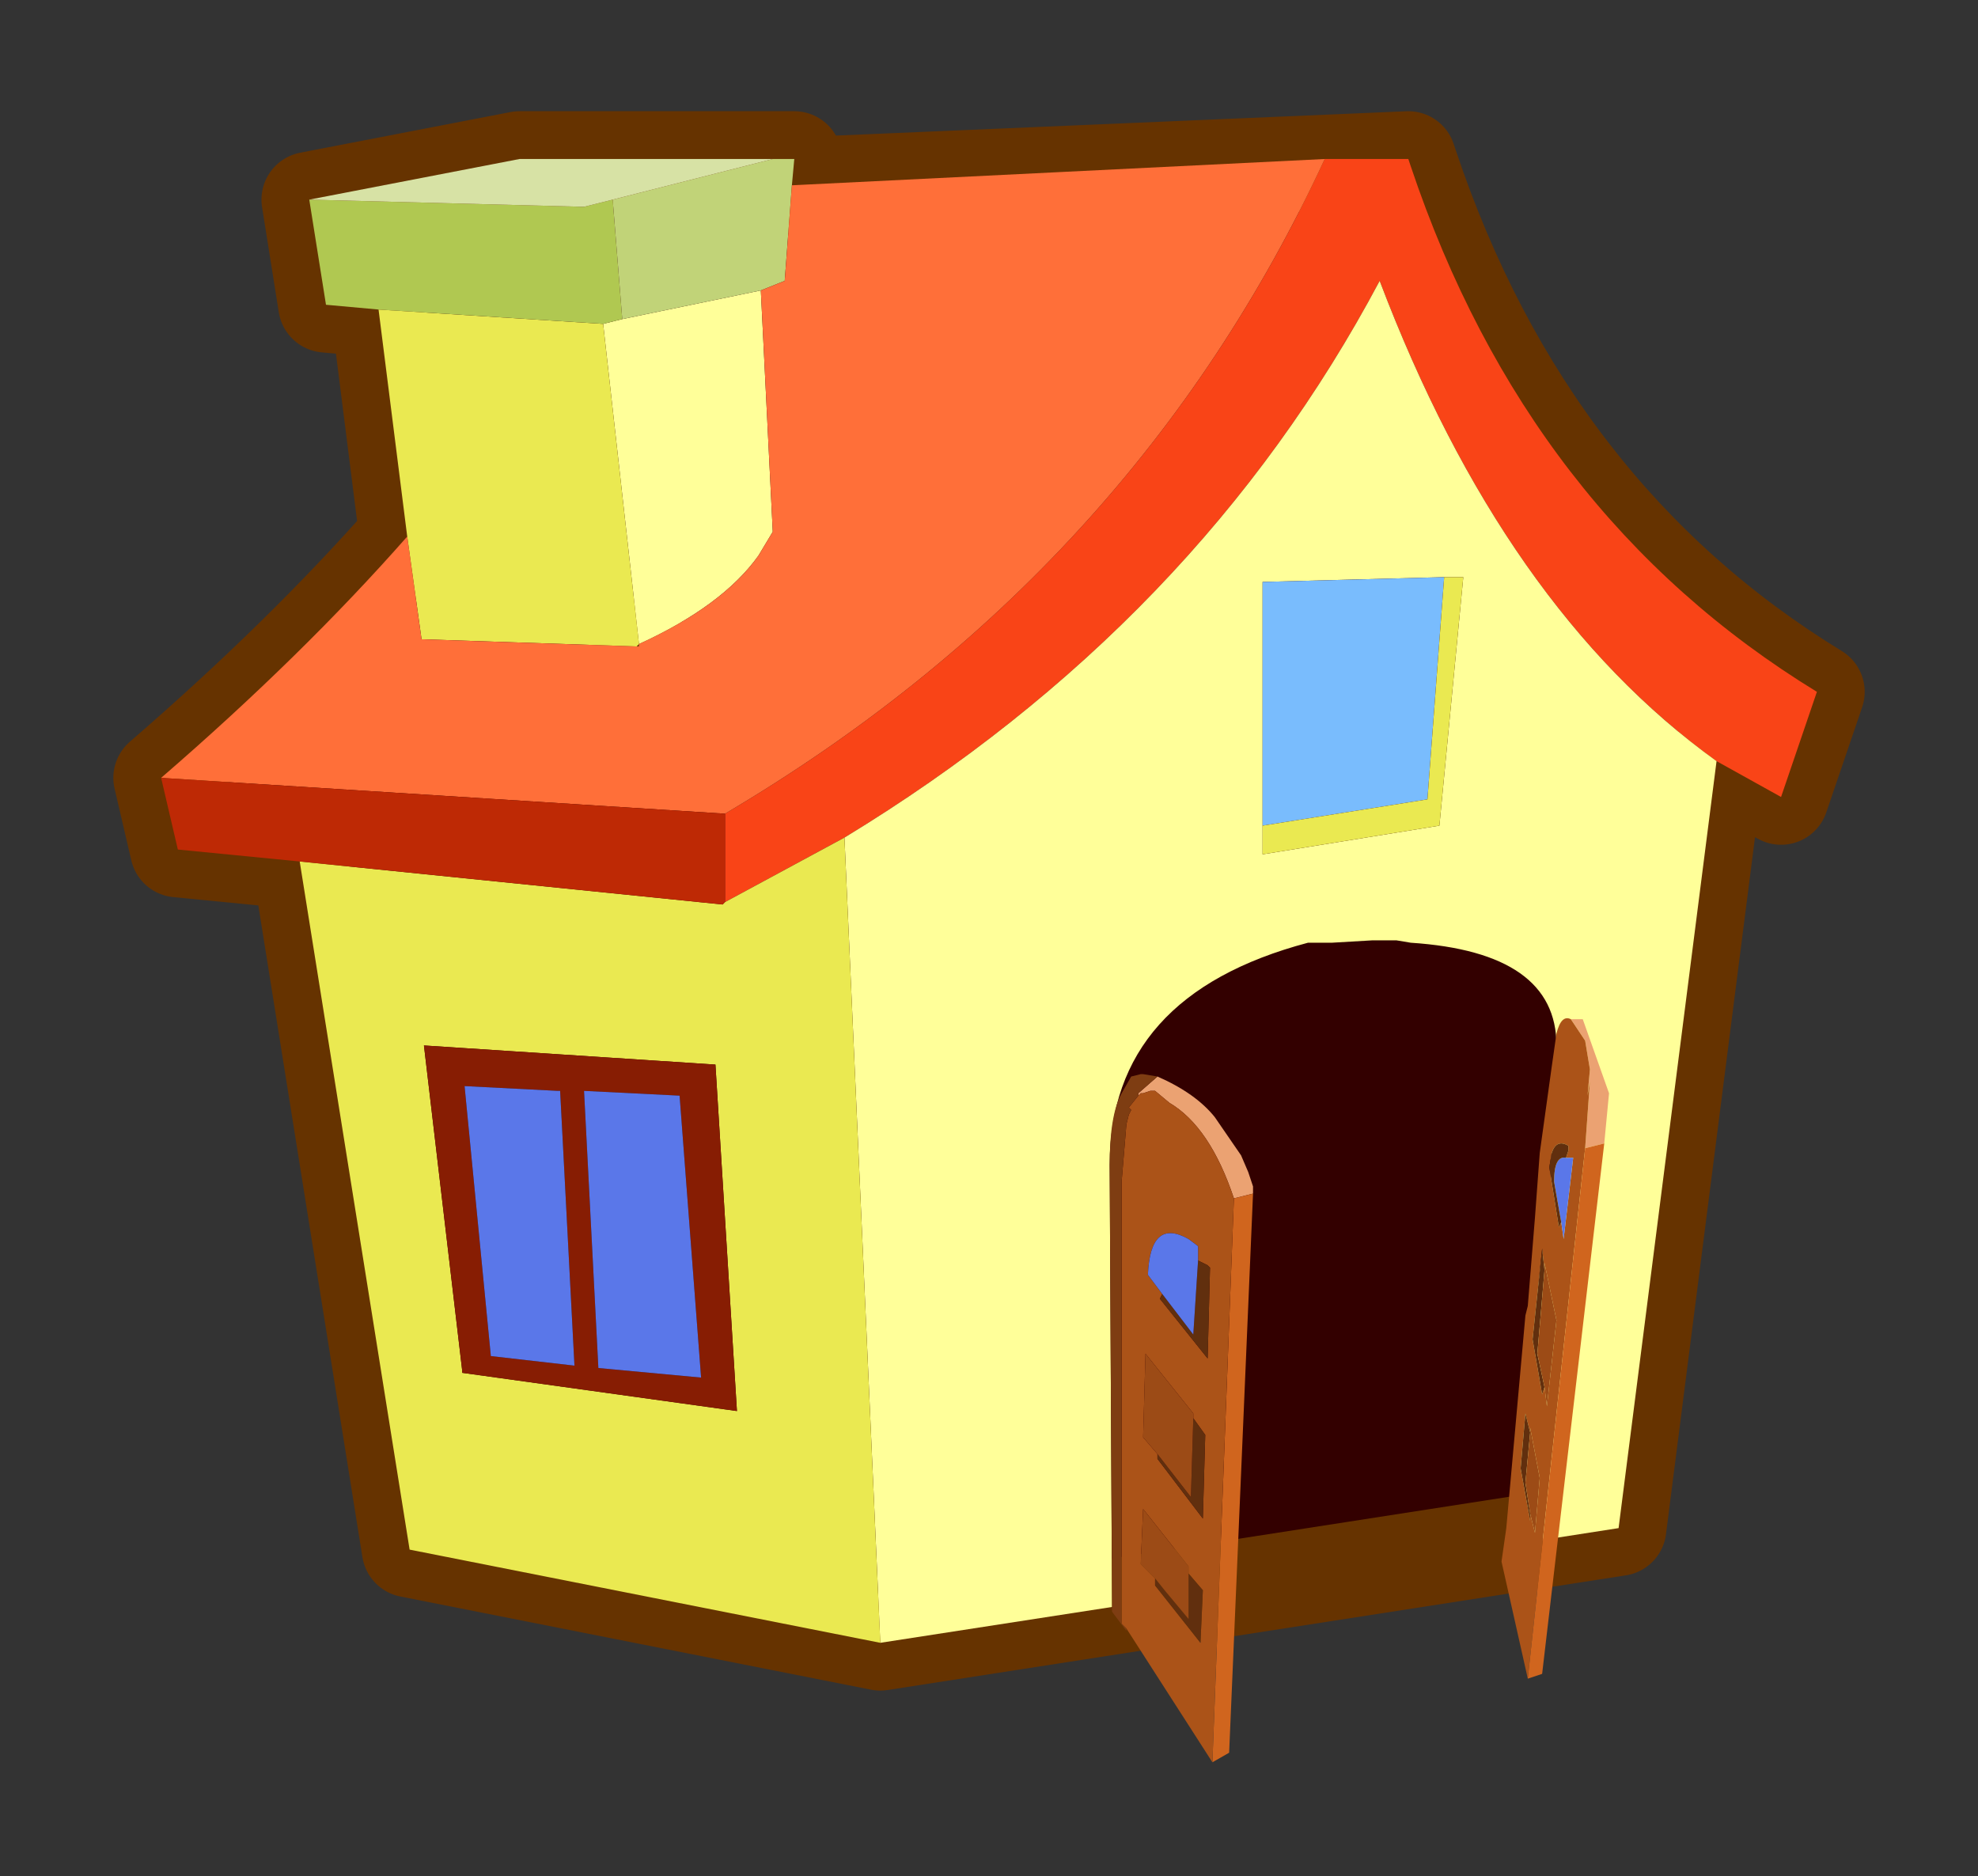<?xml version="1.0" encoding="UTF-8" standalone="no"?>
<svg xmlns:xlink="http://www.w3.org/1999/xlink" height="44.25px" width="46.65px" xmlns="http://www.w3.org/2000/svg">
  <rect width="100%" height="100%" fill="#333333" stroke="none"/>
  <g transform="matrix(1.0, 0.0, 0.0, 1.0, 6.0, 5.85)">
    <use data-characterId="85" height="34.55" transform="matrix(1.127, 0.0, 0.0, 1.127, -3.327, -3.227)" width="36.65" xlink:href="#shape0"/>
  </g>
  <defs>
    <g id="shape0" transform="matrix(1.0, 0.0, 0.0, 1.0, 1.0, 1.0)">
      <path d="M26.15 0.15 Q28.6 7.45 34.65 11.15 L33.9 13.35 32.55 12.6 30.5 28.65 15.05 31.05 5.2 29.1 2.9 14.7 0.35 14.45 0.0 12.95 Q2.95 10.4 5.15 7.9 L4.55 3.15 3.45 3.05 3.1 0.85 7.5 0.0 13.25 0.0 13.2 0.55 26.1 0.0 26.15 0.15 M10.0 10.15 L9.95 10.2 10.0 10.2 10.0 10.15" fill="#330000" fill-rule="evenodd" stroke="none"/>
      <path d="M26.15 0.15 Q28.6 7.45 34.65 11.15 L33.9 13.35 32.55 12.6 30.5 28.65 15.05 31.05 5.2 29.1 2.9 14.7 0.35 14.45 0.0 12.95 Q2.95 10.4 5.15 7.9 L4.55 3.15 3.45 3.05 3.1 0.85 7.5 0.0 13.25 0.0 13.2 0.55 26.1 0.0 26.15 0.15 M10.0 10.15 L9.95 10.2 10.0 10.2 10.0 10.15 Z" fill="none" stroke="#663300" stroke-linecap="round" stroke-linejoin="round" stroke-width="2.0"/>
      <path d="M24.35 0.0 L26.1 0.0 26.15 0.15 Q28.6 7.45 34.65 11.15 L33.9 13.35 32.55 12.6 Q28.1 9.4 25.5 2.55 21.7 9.7 14.3 14.2 L11.8 15.55 11.8 13.7 Q20.35 8.65 24.35 0.0" fill="#f94417" fill-rule="evenodd" stroke="none"/>
      <path d="M14.3 14.2 Q21.7 9.7 25.5 2.55 28.1 9.4 32.55 12.6 L30.5 28.65 28.25 29.0 28.3 28.25 28.75 23.85 28.8 23.65 29.05 21.8 29.2 18.55 Q29.2 16.6 26.15 16.4 L25.85 16.35 25.65 16.35 25.35 16.35 24.5 16.4 24.0 16.4 Q19.85 17.5 19.85 21.05 L19.9 30.3 15.05 31.05 14.3 14.2 M26.85 8.75 L23.05 8.85 23.05 13.95 23.05 14.55 26.75 13.95 27.25 8.75 26.85 8.75 M9.65 3.35 L12.55 2.75 12.8 7.8 12.5 8.3 Q11.75 9.35 10.0 10.15 L9.25 3.45 9.65 3.35" fill="#ffff99" fill-rule="evenodd" stroke="none"/>
      <path d="M23.05 13.95 L23.05 8.85 26.85 8.75 26.5 13.4 23.05 13.95" fill="#79bcfd" fill-rule="evenodd" stroke="none"/>
      <path d="M11.8 15.55 L14.3 14.2 15.05 31.05 5.2 29.1 2.9 14.7 11.75 15.6 11.8 15.55 M5.15 7.9 L4.55 3.15 9.25 3.45 10.0 10.15 9.95 10.2 5.45 10.05 5.15 7.9 M26.85 8.75 L27.25 8.75 26.75 13.95 23.05 14.55 23.05 13.95 26.5 13.4 26.85 8.75 M6.3 25.35 L6.3 25.4 12.05 26.2 11.6 18.95 5.5 18.55 6.3 25.35" fill="#eae951" fill-rule="evenodd" stroke="none"/>
      <path d="M4.55 3.15 L3.45 3.05 3.1 0.85 8.85 1.0 9.45 0.85 9.65 3.35 9.25 3.45 4.55 3.15" fill="#b0c851" fill-rule="evenodd" stroke="none"/>
      <path d="M12.8 0.0 L13.25 0.0 13.2 0.55 13.05 2.55 12.55 2.75 9.65 3.35 9.45 0.85 12.8 0.0" fill="#c1d378" fill-rule="evenodd" stroke="none"/>
      <path d="M3.1 0.85 L7.5 0.0 12.8 0.0 9.45 0.85 8.85 1.0 3.1 0.85" fill="#d7e2a5" fill-rule="evenodd" stroke="none"/>
      <path d="M24.35 0.0 Q20.35 8.65 11.8 13.7 L0.0 12.95 Q2.95 10.4 5.15 7.9 L5.45 10.05 9.95 10.2 10.0 10.2 10.0 10.15 Q11.75 9.35 12.5 8.3 L12.8 7.8 12.55 2.75 13.05 2.55 13.2 0.55 24.35 0.0" fill="#ff6f39" fill-rule="evenodd" stroke="none"/>
      <path d="M11.8 13.7 L11.8 15.55 11.75 15.6 2.9 14.7 0.35 14.45 0.0 12.95 11.8 13.7" fill="#be2905" fill-rule="evenodd" stroke="none"/>
      <path d="M8.35 19.5 L8.3 19.5 6.35 19.4 6.9 25.05 8.65 25.25 8.35 19.5 M6.3 25.35 L5.5 18.55 11.6 18.95 12.05 26.2 6.3 25.4 6.3 25.35 M11.3 25.5 L10.85 19.6 8.85 19.5 9.15 25.3 11.3 25.5" fill="#871d03" fill-rule="evenodd" stroke="none"/>
      <path d="M8.35 19.5 L8.65 25.25 6.9 25.05 6.35 19.4 8.3 19.5 8.35 19.5 M11.3 25.5 L9.15 25.3 8.85 19.5 10.85 19.6 11.3 25.5" fill="#5a77e9" fill-rule="evenodd" stroke="none"/>
      <path d="M20.85 19.2 Q21.65 19.55 22.05 20.05 L22.6 20.85 22.75 21.2 22.85 21.5 22.85 21.65 22.45 21.75 Q21.95 20.25 21.1 19.75 L20.8 19.5 20.7 19.5 20.55 19.55 20.5 19.55 20.45 19.6 20.45 19.55 20.85 19.2" fill="#eba272" fill-rule="evenodd" stroke="none"/>
      <path d="M22.45 21.75 L22.85 21.65 22.35 33.35 22.0 33.55 22.45 21.75" fill="#d0651e" fill-rule="evenodd" stroke="none"/>
      <path d="M20.45 19.6 L20.5 19.55 20.55 19.55 20.7 19.5 20.8 19.5 21.1 19.75 Q21.95 20.25 22.45 21.75 L22.0 33.55 20.2 30.75 20.1 30.65 20.1 21.4 20.2 20.2 20.25 20.0 20.3 19.9 20.25 19.85 20.45 19.6 M20.85 27.1 L20.85 27.2 21.8 28.45 21.85 26.7 21.6 26.35 21.6 26.25 20.6 25.0 20.55 26.75 20.85 27.1 M20.95 23.75 L20.9 23.85 21.9 25.1 21.95 23.2 21.9 23.15 21.7 23.05 21.7 22.75 21.5 22.6 Q20.7 22.15 20.65 23.35 L20.95 23.75 M21.5 29.6 L21.5 29.45 20.55 28.25 20.5 29.4 20.8 29.7 20.8 29.85 21.75 31.05 21.8 29.95 21.5 29.6" fill="#ab5318" fill-rule="evenodd" stroke="none"/>
      <path d="M20.85 19.2 L20.45 19.55 20.45 19.6 20.25 19.85 20.3 19.9 20.25 20.0 20.2 20.2 20.1 21.4 20.1 30.65 20.2 30.75 20.2 30.8 19.9 30.4 19.85 21.05 Q19.85 20.0 20.1 19.55 L20.3 19.2 20.5 19.15 20.55 19.15 20.85 19.2" fill="#7e3d12" fill-rule="evenodd" stroke="none"/>
      <path d="M21.6 26.35 L21.85 26.7 21.8 28.45 20.85 27.2 20.85 27.1 21.55 28.0 21.6 26.35 M21.7 23.05 L21.9 23.15 21.95 23.2 21.9 25.1 20.9 23.85 20.95 23.75 21.6 24.6 21.7 23.05 M20.8 29.7 L21.0 29.95 21.25 30.25 21.5 30.55 21.5 29.6 21.8 29.95 21.75 31.05 20.8 29.85 20.8 29.7" fill="#612f0e" fill-rule="evenodd" stroke="none"/>
      <path d="M20.85 27.1 L20.55 26.75 20.6 25.0 21.6 26.25 21.6 26.35 21.55 28.0 20.85 27.1 M20.8 29.7 L20.5 29.4 20.55 28.25 21.5 29.45 21.5 29.6 21.5 30.55 21.25 30.25 21.0 29.95 20.8 29.7" fill="#9c4b16" fill-rule="evenodd" stroke="none"/>
      <path d="M21.7 23.05 L21.6 24.6 20.95 23.75 20.65 23.35 Q20.7 22.15 21.5 22.6 L21.7 22.75 21.7 23.05" fill="#5a77e9" fill-rule="evenodd" stroke="none"/>
      <path d="M29.8 20.7 L29.9 19.3 29.85 19.6 29.9 19.05 29.8 18.45 29.5 18.0 29.75 18.0 30.3 19.55 30.2 20.6 29.8 20.7" fill="#eba272" fill-rule="evenodd" stroke="none"/>
      <path d="M28.6 31.8 L28.05 29.35 28.15 28.65 28.55 24.2 28.6 24.0 28.75 22.15 28.85 20.8 29.1 19.0 29.2 18.3 Q29.3 17.9 29.5 18.0 L29.8 18.45 29.9 19.05 29.85 19.6 29.9 19.3 29.8 20.7 28.6 31.8 M29.4 20.9 L29.45 20.75 29.45 20.65 Q29.2 20.5 29.1 20.8 L29.05 21.1 29.25 22.35 29.3 22.25 29.35 22.6 29.55 20.9 29.4 20.9 M28.95 23.25 L28.9 22.8 28.7 24.7 28.9 25.85 28.95 25.7 29.0 26.1 29.2 24.3 28.95 23.1 28.95 23.25 M28.65 28.35 L28.75 28.75 28.85 27.6 28.65 26.55 28.65 26.65 28.55 26.25 28.45 27.4 28.65 28.5 28.65 28.35" fill="#ab5318" fill-rule="evenodd" stroke="none"/>
      <path d="M29.3 22.25 L29.15 21.4 Q29.15 20.85 29.4 20.9 L29.55 20.9 29.35 22.6 29.3 22.25" fill="#5a77e9" fill-rule="evenodd" stroke="none"/>
      <path d="M29.3 22.25 L29.25 22.35 29.05 21.1 29.1 20.8 Q29.2 20.5 29.45 20.65 L29.45 20.75 29.4 20.9 Q29.15 20.85 29.15 21.4 L29.3 22.25 M28.95 25.7 L28.9 25.85 28.7 24.7 28.9 22.8 28.95 23.25 28.8 25.0 28.95 25.7 M28.65 26.65 L28.55 27.7 28.65 28.35 28.65 28.5 28.45 27.4 28.55 26.25 28.65 26.65" fill="#612f0e" fill-rule="evenodd" stroke="none"/>
      <path d="M28.6 31.8 L29.8 20.7 30.2 20.6 28.9 31.7 28.6 31.8" fill="#d0651e" fill-rule="evenodd" stroke="none"/>
      <path d="M28.95 25.7 L28.8 25.0 28.95 23.25 28.95 23.1 29.2 24.3 29.0 26.1 28.95 25.7 M28.65 26.65 L28.65 26.55 28.85 27.6 28.75 28.75 28.65 28.35 28.55 27.7 28.65 26.65" fill="#9c4b16" fill-rule="evenodd" stroke="none"/>
    </g>
  </defs>
</svg>
